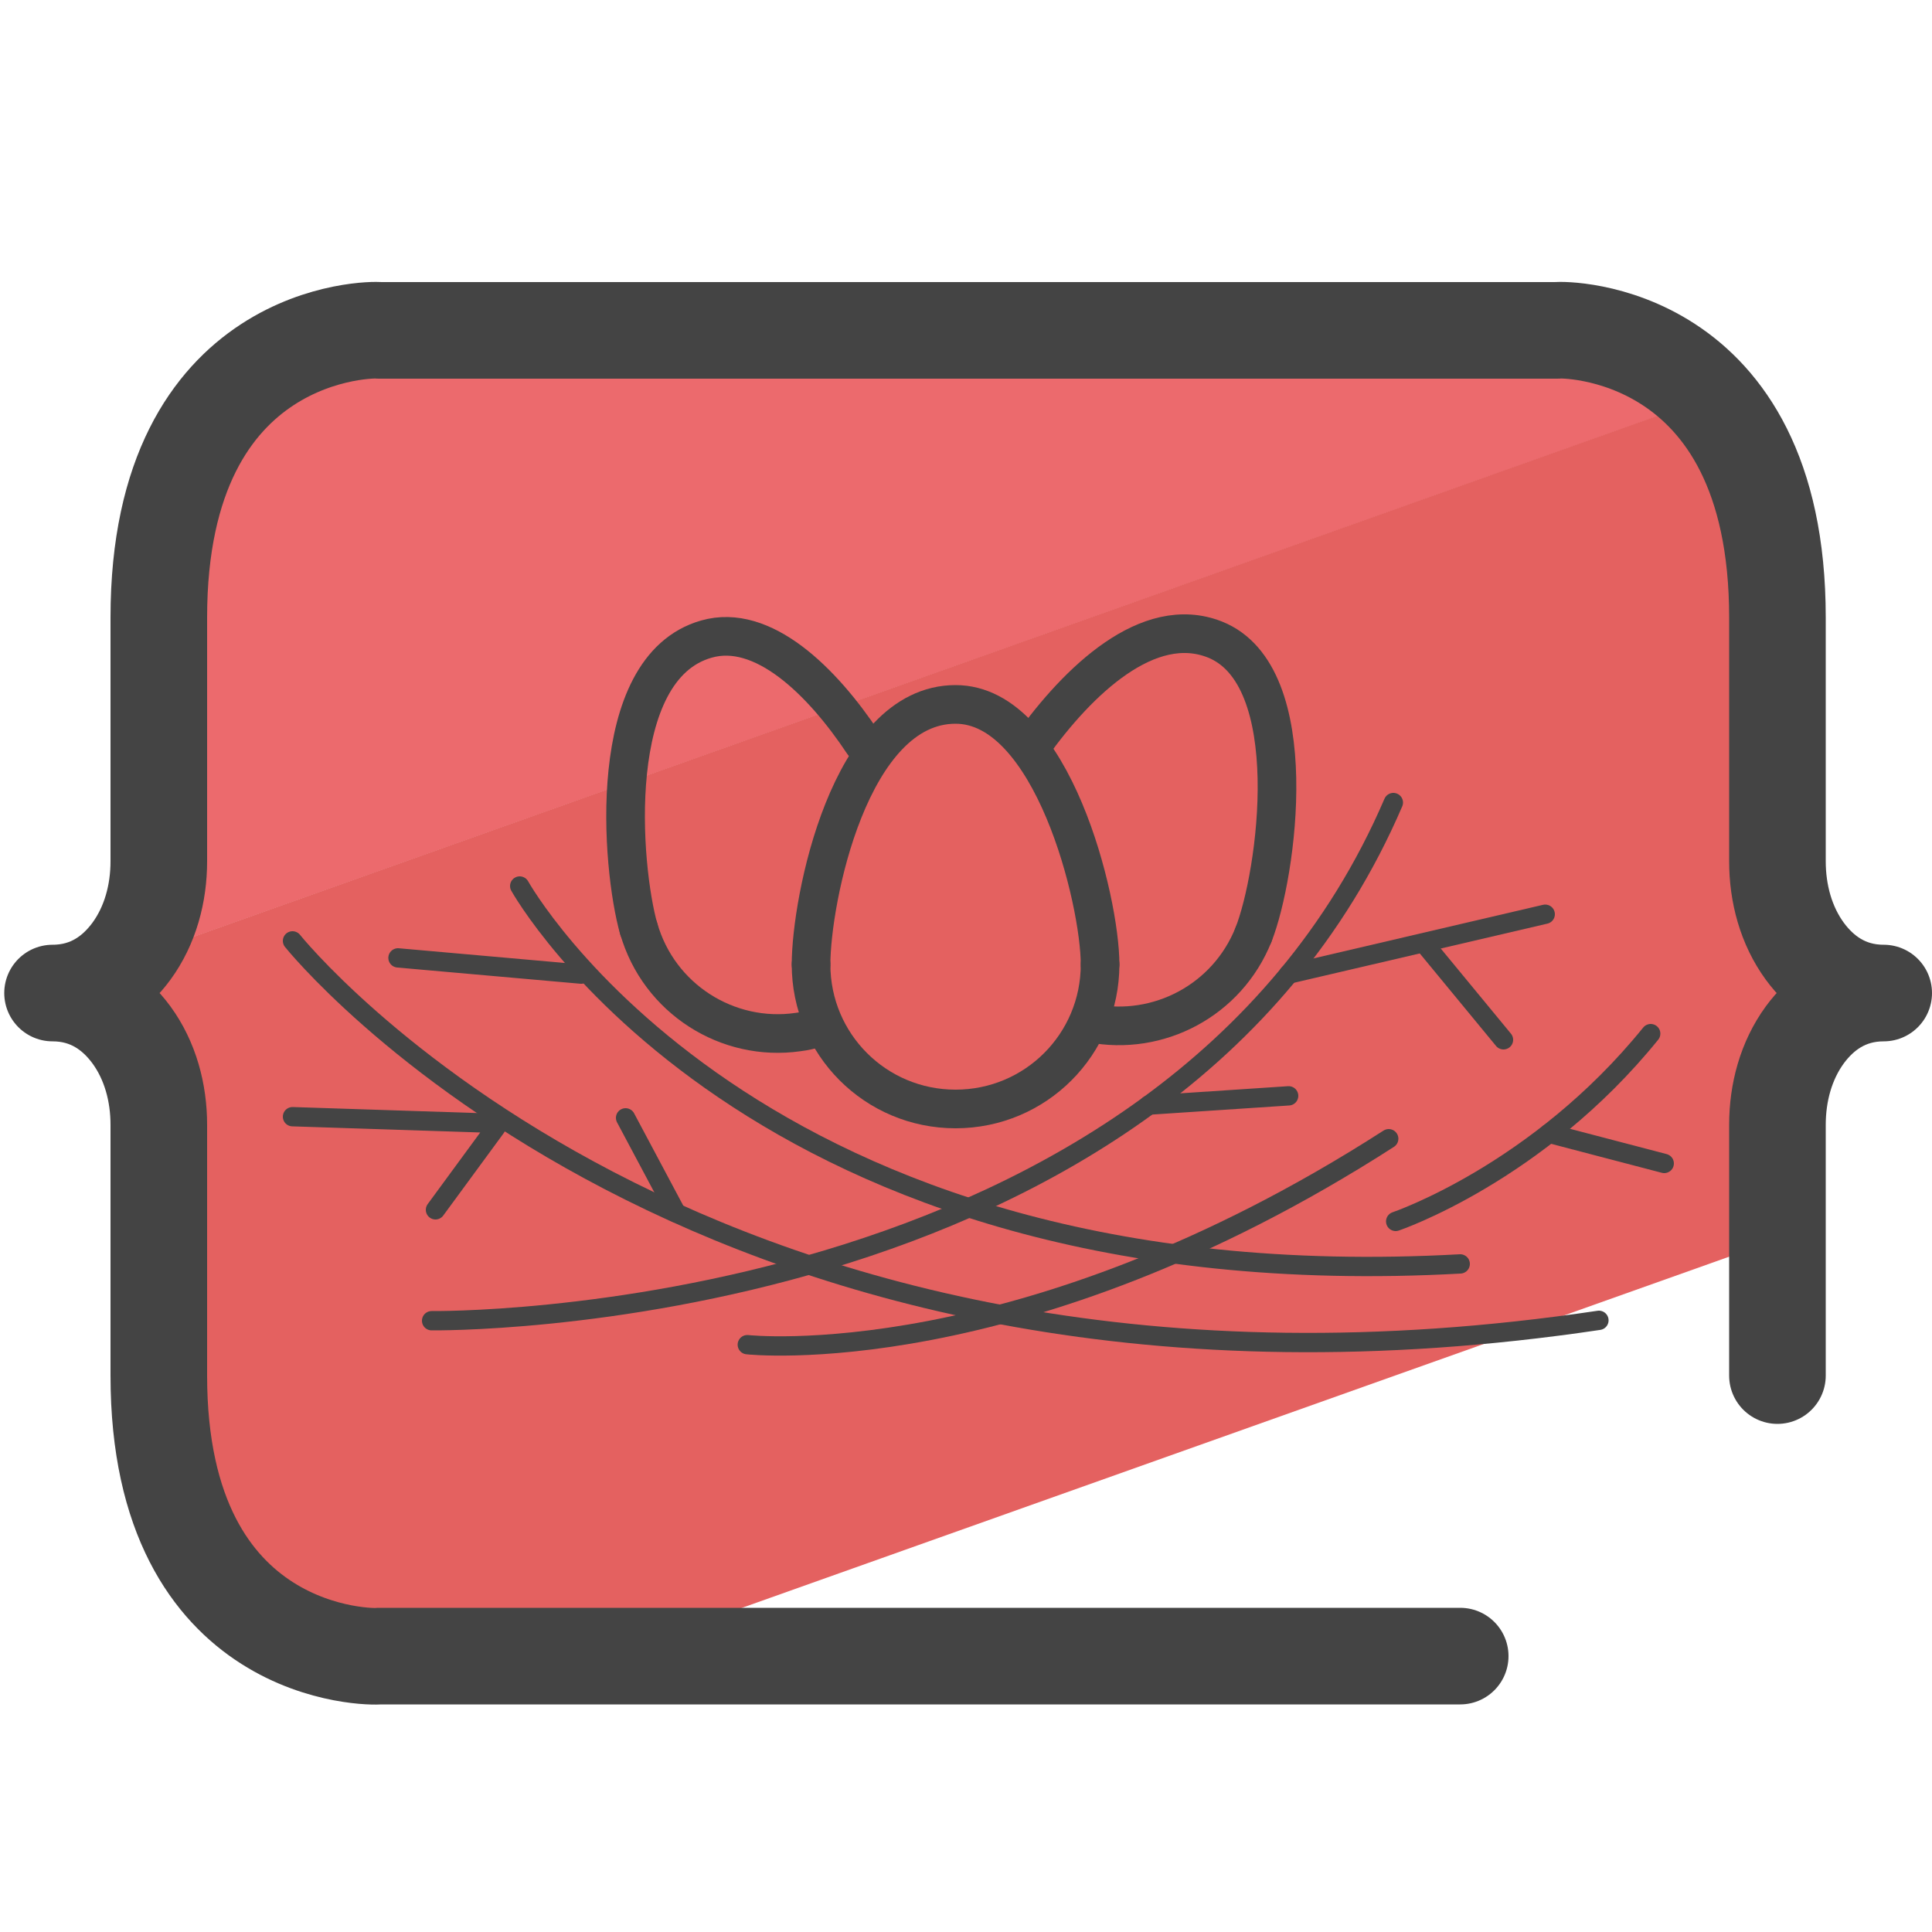 <?xml version="1.0" encoding="utf-8"?>
<!-- Generator: Adobe Illustrator 27.3.1, SVG Export Plug-In . SVG Version: 6.00 Build 0)  -->
<svg version="1.1" id="Camada_3" xmlns="http://www.w3.org/2000/svg" xmlns:xlink="http://www.w3.org/1999/xlink" x="0px" y="0px"
	 viewBox="0 0 50 50" style="enable-background:new 0 0 50 50;" xml:space="preserve">
<style type="text/css">
	.st0{fill:#EC6A6D;}
	.st1{fill:#E46160;}
	.st2{fill:none;stroke:#444444;stroke-width:2.5;stroke-linecap:round;stroke-linejoin:round;stroke-miterlimit:10;}
	
		.st3{fill-rule:evenodd;clip-rule:evenodd;fill:none;stroke:#444444;stroke-linecap:round;stroke-linejoin:round;stroke-miterlimit:10;}
	
		.st4{fill-rule:evenodd;clip-rule:evenodd;fill:none;stroke:#444444;stroke-width:0.5;stroke-linecap:round;stroke-linejoin:round;stroke-miterlimit:10;}
</style>
<g>
	<g>
		<path class="st0" d="M35.48,8.54L11.12,7.59c-3.6,0-6.51,2.91-6.51,6.51v10.29l39.97-14.22l0,0C44.57,9.06,36.58,8.54,35.48,8.54z
			"/>
		<path class="st1" d="M4.11,29.11l0.81,10.6c0.2,0.92,2.9,3.1,3.84,3.04l8.73-0.53l28.31-10.07c0.73-0.26,1.29-6,1.25-6.76
			l-2.05-15.38L3.3,24.85C2.71,25.06,4.04,28.49,4.11,29.11z"/>
	</g>
	<path class="st2" d="M37.79,42.86H9.82c-0.01,0,0,0-0.01,0c-0.12,0.03-5.7,0.11-5.7-7.26v-6.49c0-0.83-0.22-1.66-0.71-2.33
		c-0.42-0.57-1.07-1.08-2.04-1.08l0,0c0.97,0,1.62-0.51,2.04-1.08c0.49-0.67,0.71-1.5,0.71-2.33v-6.31c0-7.51,5.59-7.46,5.7-7.43
		c0,0,0,0,0.01,0h30.47c0,0,0,0,0.01,0C40.4,8.52,46,8.46,46,15.98v6.31c0,0.83,0.22,1.66,0.71,2.33c0.42,0.57,1.07,1.08,2.04,1.08
		l0,0c-0.97,0-1.62,0.51-2.04,1.08c-0.49,0.67-0.71,1.5-0.71,2.33v6.49"/>
	<g>
		<g>
			<path class="st3" d="M20.99,24.96c0,2.07,1.67,3.74,3.74,3.74s3.74-1.67,3.74-3.74"/>
			<path class="st3" d="M28.47,24.96c0-1.65-1.23-6.73-3.74-6.73c-2.75,0-3.74,5.08-3.74,6.73"/>
		</g>
		<g>
			<path class="st3" d="M16.53,24.03c0.52,1.82,2.3,2.94,4.12,2.68c0.17-0.02,0.34-0.06,0.5-0.11"/>
			<path class="st3" d="M22.34,19.23c-1.07-1.61-2.6-3.11-4.06-2.69c-2.64,0.75-2.2,5.91-1.75,7.5"/>
		</g>
		<g>
			<path class="st3" d="M28.24,26.48c1.74,0.34,3.52-0.59,4.2-2.29"/>
			<path class="st3" d="M32.44,24.19c0.61-1.54,1.34-6.71-1-7.64c-1.72-0.68-3.54,1.07-4.74,2.75"/>
		</g>
		<path class="st4" d="M7.57,24.35c0,0,10.6,13.28,33.81,9.82"/>
		<path class="st4" d="M13.45,22.93c0,0,5.99,10.79,24.34,9.78"/>
		<path class="st4" d="M7.57,28.9l5.22,0.17c0.05,0,0.08,0.06,0.05,0.1l-1.57,2.14"/>
		<line class="st4" x1="10.3" y1="24.79" x2="15.04" y2="25.21"/>
		<line class="st4" x1="16.19" y1="28.93" x2="17.5" y2="31.39"/>
		<path class="st4" d="M11.17,34.18c0,0,19.02,0.25,24.89-13.41"/>
		<path class="st4" d="M19.34,34.8c0,0,7.08,0.79,16.6-5.33"/>
		<path class="st4" d="M36.12,31.61c0,0,3.67-1.24,6.6-4.86"/>
		<line class="st4" x1="40.09" y1="29.33" x2="43.07" y2="30.11"/>
		<line class="st4" x1="29.73" y1="28.6" x2="33.35" y2="28.36"/>
		<line class="st4" x1="33.35" y1="25.21" x2="39.99" y2="23.66"/>
		<line class="st4" x1="38.91" y1="26.91" x2="36.94" y2="24.52"/>
	</g>
</g>
</svg>
